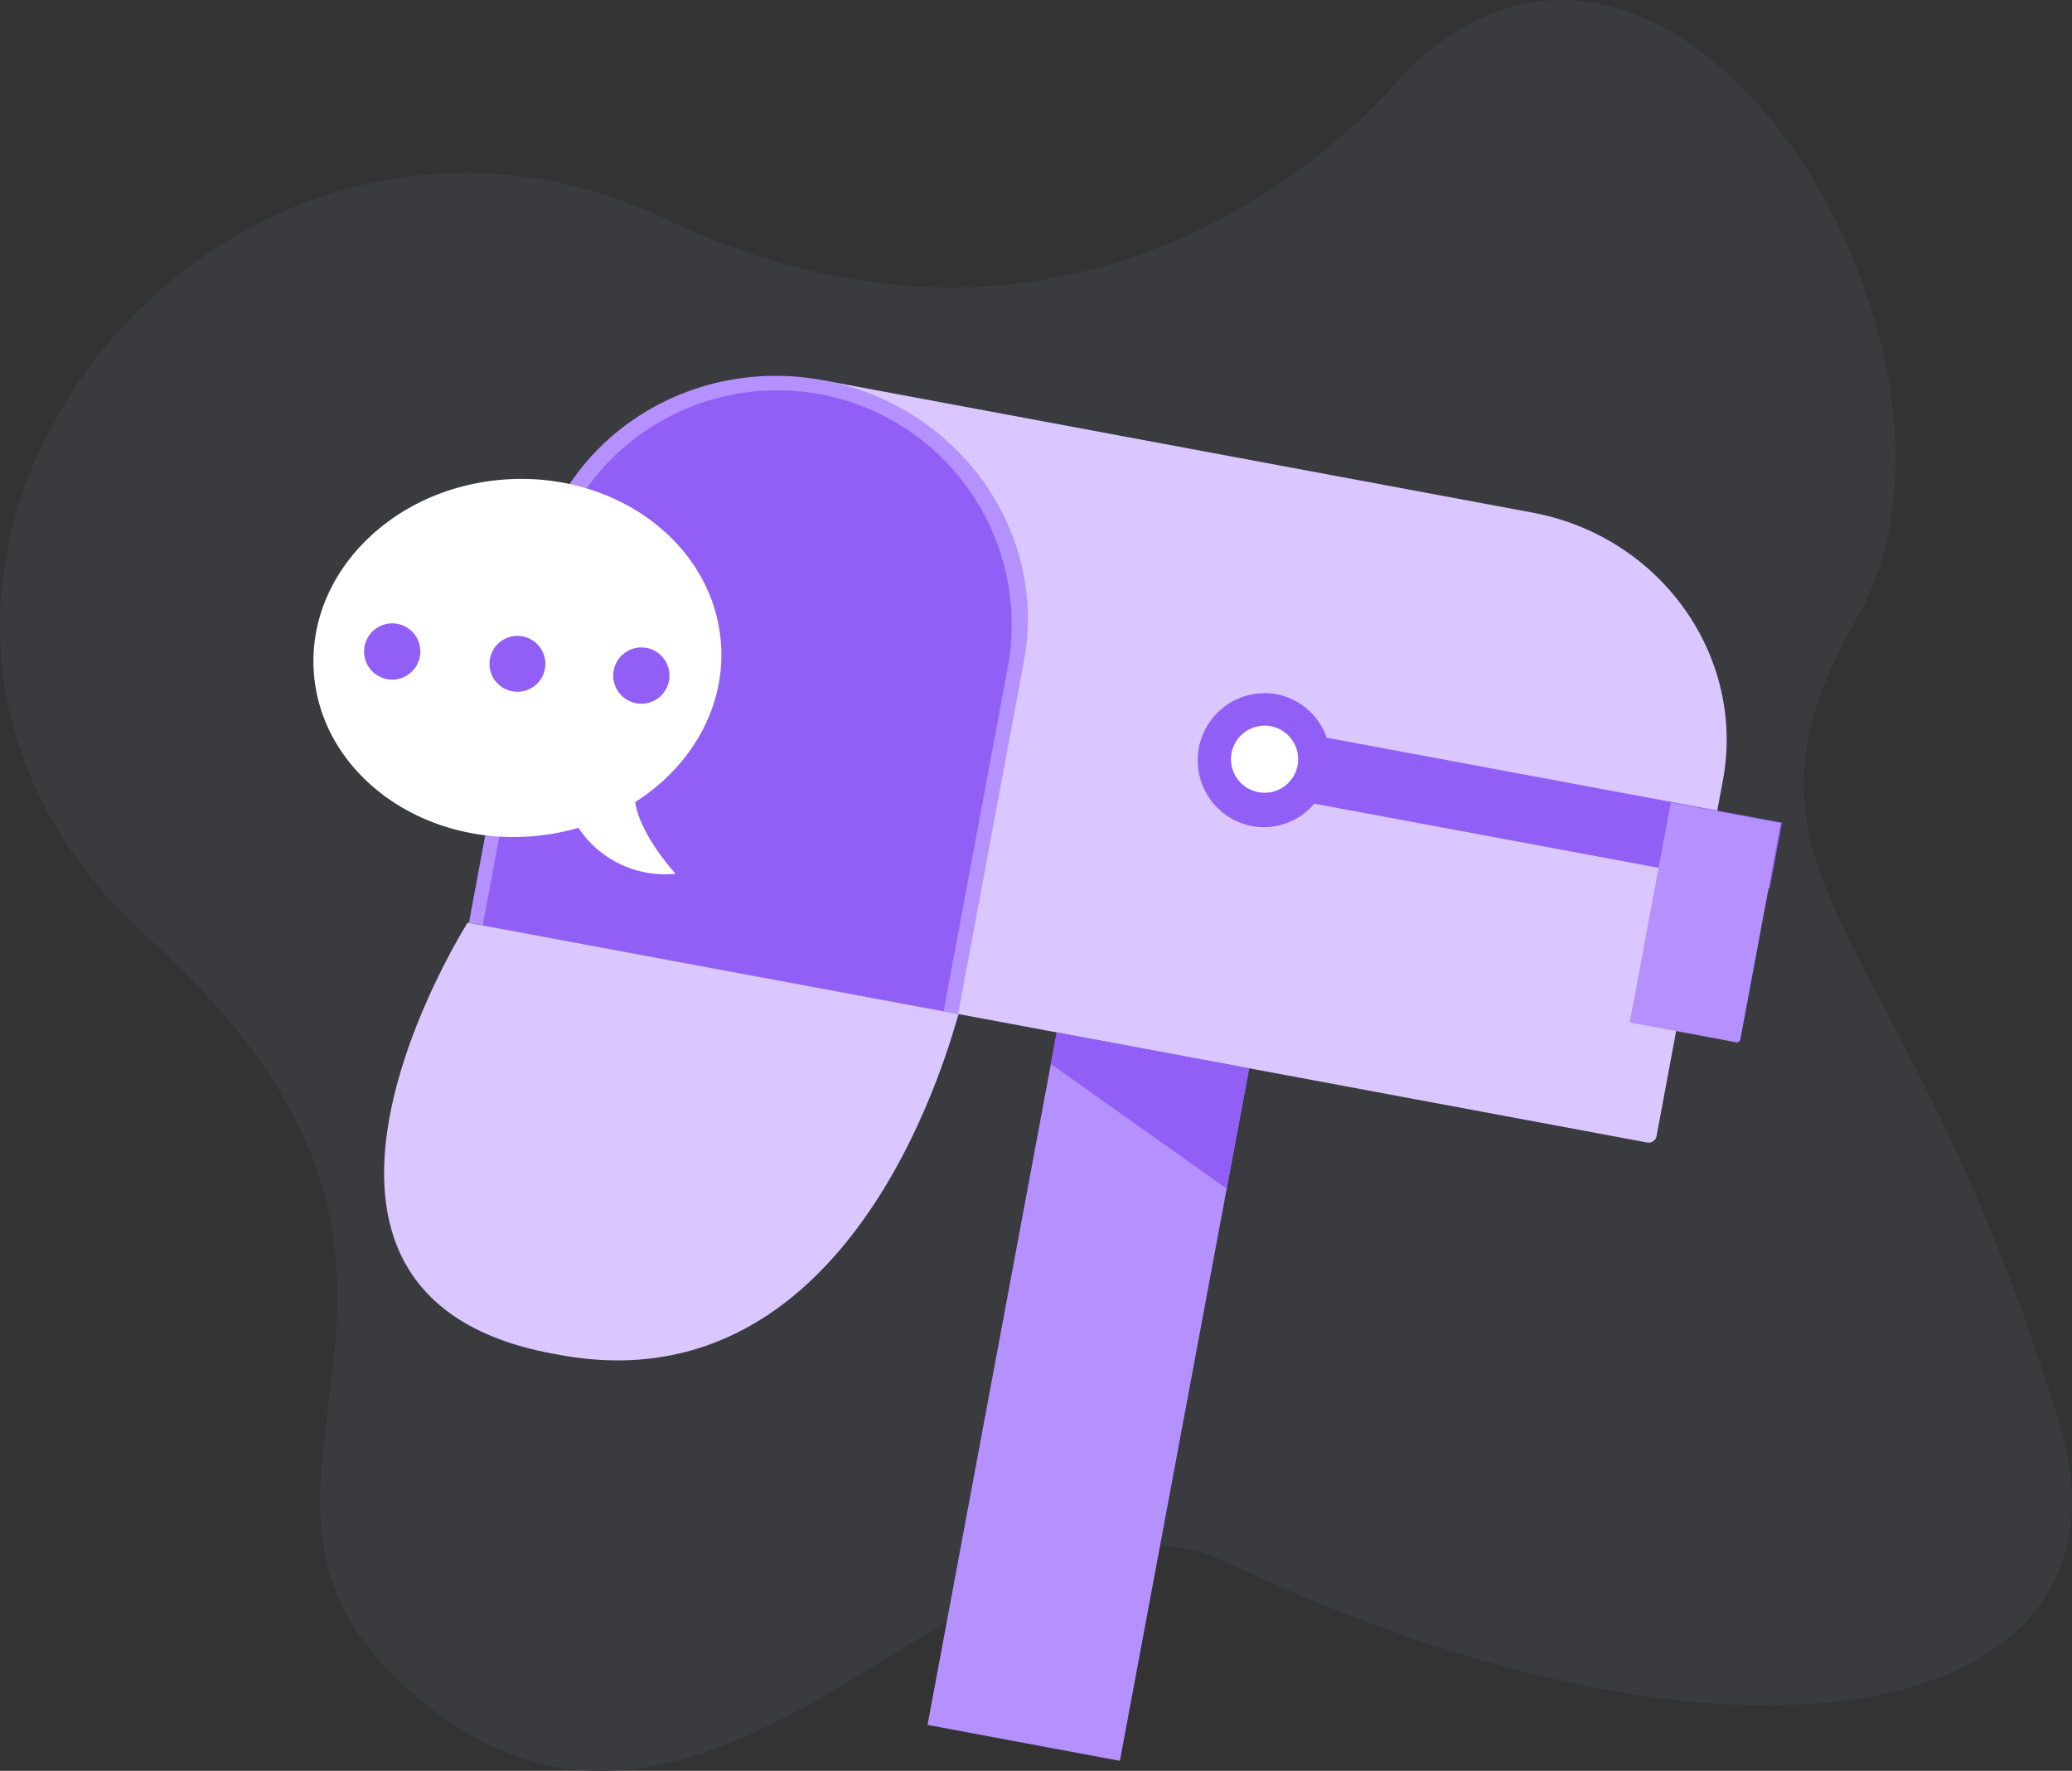 <svg xmlns="http://www.w3.org/2000/svg" width="178.65" height="152.695" viewBox="0 0 178.65 152.695">
  <rect x="0" y="0" width="178.65" height="152.695" fill="#333333" stroke="none"/>
  <g id="Group_49" data-name="Group 49" transform="translate(-17933 -3058)">
    <g id="Group_48" data-name="Group 48" transform="translate(17933 3058)">
      <path id="Path_92" data-name="Path 92" d="M153.5,53.176s-24.47,31-63.623,12.507-78.3,31.54-44.59,61.992.722,47.185,23.627,65.848c26.032,21.212,48.7-21.8,69.36-12.013,45.607,21.6,79.393,13.051,71.78-11.963-13.364-43.909-30.453-46.765-17.4-69.6S176.9,29.614,153.5,53.176Z" transform="translate(-32.479 -46.784)" fill="#393b3e"/>
      <path id="Path_93" data-name="Path 93" d="M158.084,158.835l-1.933,10.379-9.208,49.338-16.586-3.1,10.635-56.994.506-2.716Z" transform="translate(-50.384 -66.717)" fill="#b590ff"/>
      <path id="Path_94" data-name="Path 94" d="M194.834,121.43l-5.719,30.663a.7.7,0,0,1-.291.447.7.7,0,0,1-.521.109l-80.354-14.986,9.457-50.708,61.018,11.381C189.483,100.4,196.829,110.735,194.834,121.43Z" transform="translate(-46.285 -54.133)" fill="#dac7ff"/>
      <path id="Path_95" data-name="Path 95" d="M129.816,111.047l-5.675,30.425-42.178-7.867,5.675-30.425c2.089-11.2,13.225-18.523,24.872-16.35S131.9,99.845,129.816,111.047Z" transform="translate(-41.531 -54.04)" fill="#b590ff"/>
      <path id="Path_96" data-name="Path 96" d="M163.516,131.394a5.785,5.785,0,0,1,2.121-11.373,5.708,5.708,0,0,1,4.343,3.752l39.261,7.322-1.061,5.687-39.261-7.322a5.708,5.708,0,0,1-5.4,1.935Z" transform="translate(-55.596 -60.164)" fill="#915ff6"/>
      <path id="Path_97" data-name="Path 97" d="M128.683,111.907l-5.529,29.643-39.733-7.411L88.95,104.5a20.209,20.209,0,0,1,39.733,7.411Z" transform="translate(-41.798 -54.341)" fill="#915ff6"/>
      <path id="Path_98" data-name="Path 98" d="M165.276,129.151a2.893,2.893,0,1,0-2.892-2.893A2.893,2.893,0,0,0,165.276,129.151Z" transform="translate(-56.243 -60.794)" fill="#fff"/>
      <path id="Path_100" data-name="Path 100" d="M93.3,125.191c.384,2.824,3.483,6.181,3.483,6.181a8.966,8.966,0,0,1-8.38-3.959,20.082,20.082,0,0,1-4.171.74c-9.694.687-18.04-5.642-18.643-14.144s6.767-15.945,16.461-16.632,18.039,5.642,18.642,14.144C101.085,117.052,98.1,122.135,93.3,125.191Z" transform="translate(-38.53 -56.03)" fill="#fff"/>
      <path id="Path_101" data-name="Path 101" d="M122.544,152.047c-.439,1.111-8.467,34.214-34.447,29.369-28.488-4.823-7.882-37.264-7.882-37.264Z" transform="translate(-39.894 -64.596)" fill="#dac7ff"/>
      <path id="Path_102" data-name="Path 102" d="M86.539,118.713a2.41,2.41,0,1,0-2.41-2.41A2.41,2.41,0,0,0,86.539,118.713Z" transform="translate(-41.927 -59.061)" fill="#915ff6"/>
      <path id="Path_103" data-name="Path 103" d="M73.329,117.42A2.425,2.425,0,1,0,70.9,115,2.425,2.425,0,0,0,73.329,117.42Z" transform="translate(-39.508 -58.819)" fill="#915ff6"/>
      <path id="Path_104" data-name="Path 104" d="M99.616,119.963a2.425,2.425,0,1,0-2.425-2.425A2.424,2.424,0,0,0,99.616,119.963Z" transform="translate(-44.317 -59.284)" fill="#915ff6"/>
      <path id="Path_105" data-name="Path 105" d="M160.465,158.835l-1.933,10.379-15.16-10.753.506-2.716Z" transform="translate(-52.765 -66.717)" fill="#915ff6"/>
    </g>
    <path id="Path_99" data-name="Path 99" d="M218.173,133.164,214.7,151.759a.308.308,0,0,1-.359.246l-9.117-1.7a.062.062,0,0,1-.038-.025.064.064,0,0,1-.01-.046l3.513-18.837a.062.062,0,0,1,.025-.038.064.064,0,0,1,.046-.01l9.359,1.746a.056.056,0,0,1,.039.025A.062.062,0,0,1,218.173,133.164Z" transform="translate(17868.354 2995.867)" fill="#b590ff"/>
  </g>
</svg>
